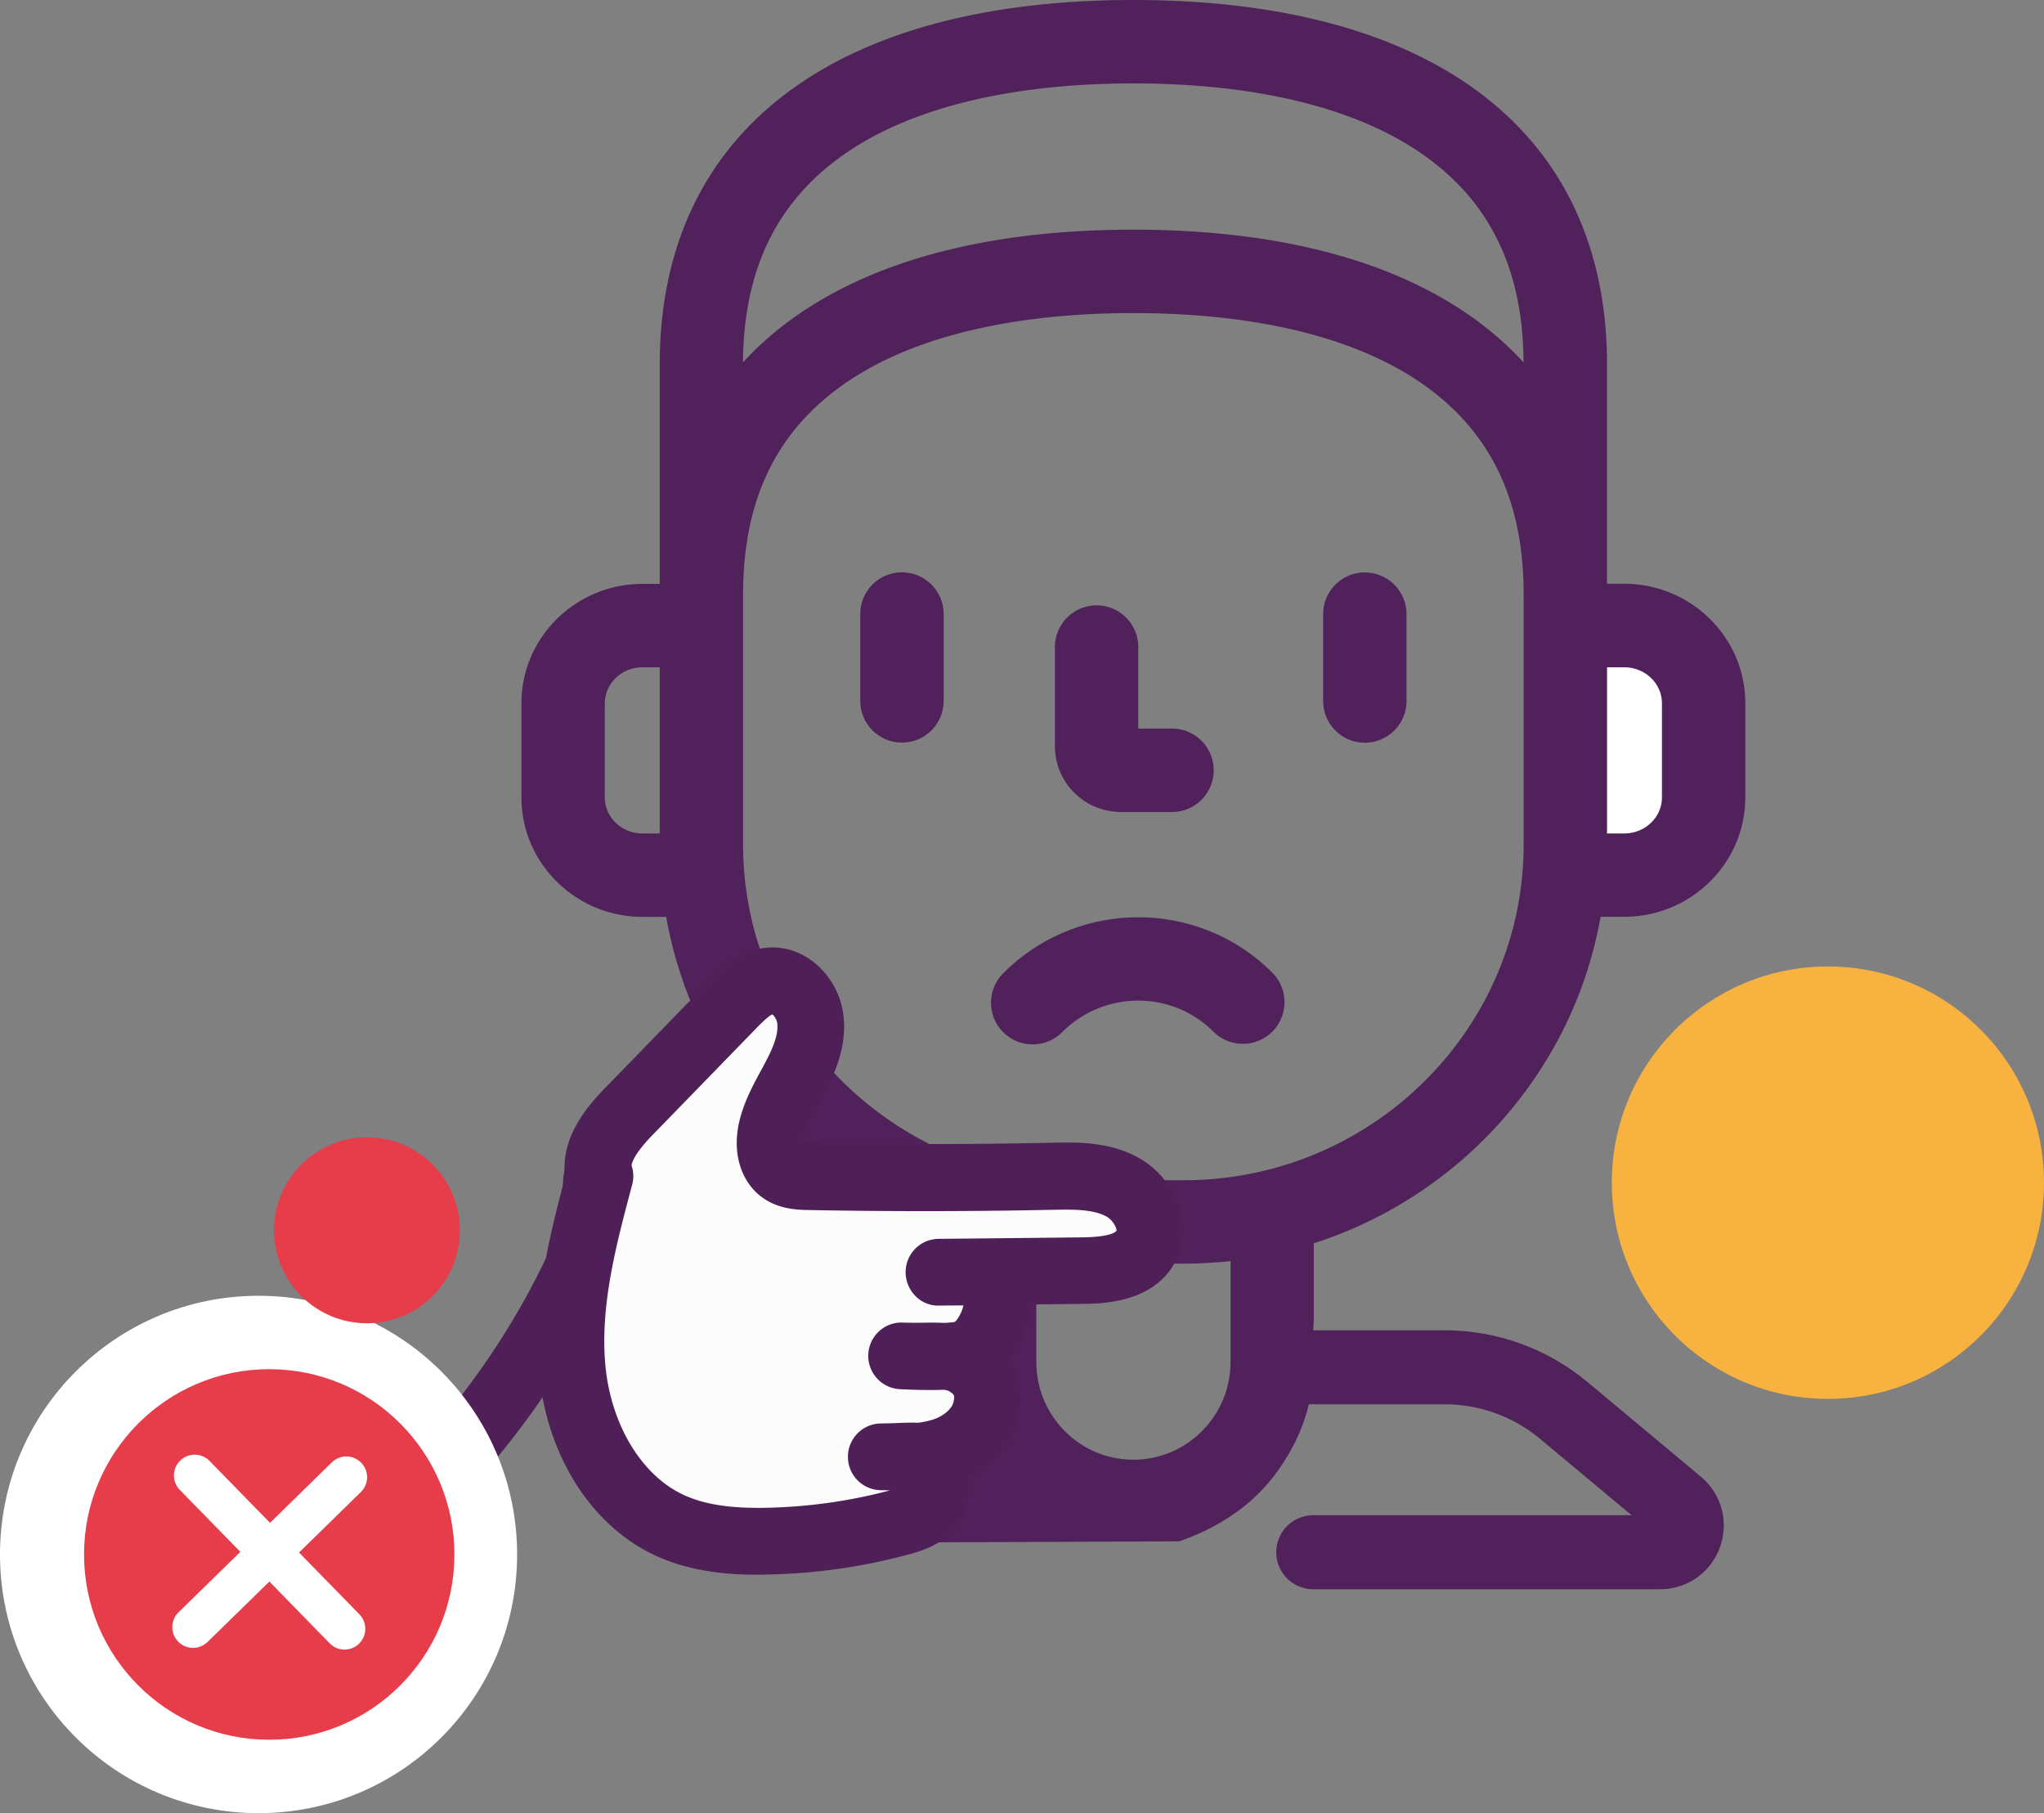 <svg width="221" height="196" fill="none" xmlns="http://www.w3.org/2000/svg"><rect width="100%" height="100%" fill="#808080" stroke="none"/><path d="M123.071 99.16a20.594 20.594 0 00-14.603 6.047c-1.754 1.768-1.754 4.617 0 6.372a4.512 4.512 0 006.37 0 11.58 11.58 0 018.197-3.414h.024c3.077 0 5.961 1.19 8.137 3.354a4.512 4.512 0 006.37 0 4.516 4.516 0 000-6.372c-3.979-3.991-9.231-5.987-14.495-5.987z" fill="#51215B"/><path d="M181.483 68.515h-11.43v25.476h11.43V68.515z" fill="#fff"/><path d="M121.198 87.775h5.636a4.51 4.51 0 000-9.017h-3.761v-8.812a4.51 4.51 0 00-4.507-4.508 4.51 4.51 0 00-4.507 4.508V80.67c0 3.92 3.197 7.105 7.139 7.105zM97.52 61.867a4.51 4.51 0 00-4.506 4.508v9.39a4.51 4.51 0 004.507 4.508 4.51 4.51 0 004.507-4.508v-9.39a4.51 4.51 0 00-4.507-4.508zm50.046 18.418a4.51 4.51 0 004.507-4.508v-9.39a4.51 4.51 0 00-4.507-4.508 4.51 4.51 0 00-4.507 4.508v9.39a4.51 4.51 0 004.507 4.508z" fill="#51215B"/><path d="M221 127.845c0 12.912-10.456 23.372-23.364 23.372-12.908 0-23.365-10.46-23.365-23.372 0-12.912 10.457-23.371 23.365-23.371 12.908 0 23.364 10.459 23.364 23.371z" fill="#F8B23F"/><path d="M40.623 169.371a3.639 3.639 0 01-2.752-1.263 3.614 3.614 0 01.409-5.085 81.985 81.985 0 0022.763-31.583c-.012-.288-.048-.685-.072-.986-.204-2.5-.505-6.287 3.077-6.961a3.59 3.59 0 014.206 2.874 3.647 3.647 0 01-.192 2.007c.012.457.072 1.094.096 1.503.132 1.647.217 2.645-.192 3.679a89.25 89.25 0 01-25.011 34.961 3.562 3.562 0 01-2.332.854zm24.783-38.797c0 .013 0 .013 0 0 0 .013 0 .013 0 0z" fill="#4F1F58"/><path d="M138.947 157.793a19.425 19.425 0 002.56-5.975l.541-9.017v-8.403c15.937-5.11 28.064-18.659 31.009-35.298h2.56c7.223 0 13.088-5.795 13.088-12.912v-10.17c0-7.118-5.877-12.913-13.088-12.913h-1.863V39.397C173.754 14.355 155.089 0 122.542 0 89.995 0 71.33 14.355 71.33 39.397v23.72h-1.863c-7.223 0-13.088 5.795-13.088 12.912V86.2c0 7.117 5.877 12.912 13.088 12.912h2.56c2.945 16.639 15.072 30.188 31.009 35.298v8.403h-27.68c-9.194 0-8.58 6.408-10.636 14.992l11.261 9.017 51.525-.205c4.867-1.707 8.809-4.508 11.441-8.824zm34.807-85.659h1.863c2.247 0 4.074 1.743 4.074 3.895V86.2c0 2.152-1.827 3.895-4.074 3.895h-1.863V72.134zM71.33 90.095h-1.863c-2.247 0-4.074-1.743-4.074-3.895V76.03c0-2.14 1.827-3.896 4.074-3.896h1.863v17.961zm20.66-73.9c7.151-4.702 17.728-7.178 30.552-7.178 12.836 0 23.4 2.476 30.551 7.177 7.777 5.098 11.586 12.623 11.635 22.975-8.546-9.305-22.932-14.343-42.198-14.343-19.266 0-33.653 5.037-42.198 14.343.072-10.351 3.882-17.865 11.658-22.975zm-11.646 75.09V64.224c0-10.471 3.81-18.057 11.646-23.203 7.151-4.7 17.728-7.177 30.552-7.177 12.836 0 23.4 2.476 30.551 7.177 7.837 5.146 11.647 12.732 11.647 23.203v27.063c0 20.017-16.49 36.295-36.766 36.295h-10.877c-20.263 0-36.753-16.278-36.753-36.296zm-3.846 66.508c1.707-3.522-5.312-5.975-1.142-5.975h28.22a19.474 19.474 0 002.56 5.975H76.498zm35.552-10.568v-10.904c1.658.18 3.341.277 5.059.277h10.877c1.707 0 3.39-.097 5.06-.277v10.904c0 5.831-4.711 10.568-10.504 10.568-5.793 0-10.492-4.737-10.492-10.568z" fill="#51215B"/><path d="M64.722 127.04c-.505-2.717 1.575-5.158 3.498-7.129 3.677-3.787 7.355-7.562 11.033-11.349 1.142-1.179 2.44-2.429 4.086-2.537 2.164-.132 3.978 1.935 4.267 4.087.288 2.152-.565 4.28-1.563 6.204-.997 1.924-2.187 3.799-2.632 5.915-.324 1.527-.132 3.366 1.13 4.268.841.601 1.96.649 2.993.673 8.737.168 17.487.156 26.225-.024 2.584-.048 5.3-.084 7.571 1.142 2.272 1.239 3.798 4.22 2.548 6.48-1.25 2.248-4.314 2.549-6.886 2.573-5.156.048-10.312.108-15.456.156 2.848-.024 4.495 0 4.495 0 1.322.89 2.031 2.597 1.718 4.16-.372 1.876-1.562 3.967-3.365 4.629-1.238.457-4.976.348-6.887.264 3.834.12 5.529-.324 7.272.914 1.754 1.238 2.319 2.813 1.838 4.905-.504 2.2-2.475 3.811-4.627 4.52-2.151.71-4.447.65-6.694.589 3.966-.06 4.218-.396 4.939.626 1.022 1.454 1.443 3.498.277 4.833-.793.901-2.02 1.298-3.185 1.611a59.28 59.28 0 01-14.302 2.043c-3.618.073-7.344-.204-10.625-1.731-6.358-2.933-9.927-10.087-10.54-17.059-.625-6.973 1.202-13.91 3.017-20.679" fill="#FCFCFC"/><path d="M81.932 170.224c-3.281 0-7.283-.324-11.057-2.068-6.983-3.222-11.815-10.892-12.62-20.017-.649-7.297 1.142-14.487 2.849-20.907-.577-4.58 2.848-8.103 4.53-9.834l11.034-11.349c1.238-1.274 3.33-3.414 6.442-3.619 3.882-.264 7.5 2.982 8.064 7.202.445 3.258-.805 6.167-1.947 8.343l-.612 1.154c-.734 1.359-1.43 2.645-1.695 3.847-.048.217-.06.409-.06.553.264.024.565.024.733.024a647.9 647.9 0 0026.081-.024c2.764-.06 6.225-.132 9.362 1.587 2.175 1.179 3.87 3.294 4.555 5.639.577 2.008.373 4.051-.589 5.771-2.415 4.352-7.92 4.4-9.999 4.424l-5.613.06c0 .457-.048.914-.144 1.358-.301 1.491-.962 3.186-2.055 4.605 1.105 1.767 1.43 3.883.901 6.203-.625 2.718-2.632 5.098-5.408 6.481.36 2.067-.145 4.111-1.503 5.662-1.586 1.803-3.774 2.392-4.951 2.717a62.73 62.73 0 01-15.168 2.164c-.349.012-.733.024-1.13.024zM68.28 125.97a3.63 3.63 0 01.072 2.092c-1.707 6.396-3.473 13.008-2.909 19.428.577 6.456 3.895 11.986 8.462 14.102 2.26 1.046 5.047 1.479 9.038 1.395a56.36 56.36 0 0013.28-1.876c-.348-.012-.697-.012-1.033-.024a3.602 3.602 0 01-3.51-3.631 3.602 3.602 0 013.558-3.582c.901-.012 1.61-.036 2.163-.06.625-.024 1.238-.048 1.827-.012a9.468 9.468 0 001.623-.337c1.141-.373 2.067-1.154 2.235-1.887.168-.758.096-.806-.409-1.155-.144-.096-.324-.156-.637-.192-1.153.048-2.68.036-4.723-.06a3.612 3.612 0 01-3.437-3.739c.072-1.984 1.754-3.547 3.713-3.462.926.024 1.72.024 2.416.012a31.027 31.027 0 012.116.024c.588-.036.949-.073 1.105-.109.145-.072.709-.781.938-1.779-.661 0-1.491 0-2.476.012h-.132c-1.983.084-3.618-1.575-3.642-3.571a3.601 3.601 0 013.57-3.642h.156l15.3-.157c3.293-.036 3.725-.649 3.773-.721.049-.228-.336-1.13-1.117-1.551-1.467-.793-3.654-.745-5.769-.709-8.75.18-17.62.192-26.37.024-1.213-.024-3.232-.06-5.023-1.347-2.272-1.635-3.257-4.676-2.56-7.958.469-2.224 1.502-4.112 2.404-5.783.192-.349.384-.697.564-1.058.638-1.226 1.359-2.801 1.19-4.052-.06-.42-.348-.817-.528-.949-.289.108-.854.589-1.659 1.418l-11.033 11.349c-.625.626-2.32 2.369-2.536 3.547z" fill="#4F1F58"/><path d="M137.686 147.802h18.52c4.7 0 9.255 1.648 12.872 4.665l12.259 10.231c2.068 1.731.854 5.098-1.85 5.098h-37.499" stroke="#51215B" stroke-width="8" stroke-miterlimit="10" stroke-linecap="round"/><path d="M55.911 168.036C55.911 183.485 43.4 196 27.955 196 12.513 196 0 183.485 0 168.036c0-15.449 12.511-27.964 27.956-27.964 15.444 0 27.955 12.527 27.955 27.964z" fill="#fff"/><path d="M49.132 168.036c0 11.061-8.966 20.029-20.023 20.029s-20.023-8.968-20.023-20.029c0-11.06 8.966-20.029 20.023-20.029s20.023 8.969 20.023 20.029z" fill="#E73C4A"/><path d="M37.246 178.315a2.218 2.218 0 01-1.598-.673l-16.201-16.579a2.243 2.243 0 01.036-3.174 2.242 2.242 0 013.173.036l16.201 16.579a2.243 2.243 0 01-1.61 3.811z" fill="#fff"/><path d="M20.866 178.135a2.243 2.243 0 01-1.563-3.847l16.574-16.206a2.24 2.24 0 013.173.036 2.243 2.243 0 01-.036 3.174L22.44 177.498c-.445.42-1.01.637-1.574.637z" fill="#fff"/><path d="M49.722 132.991c0 5.554-4.495 10.051-10.047 10.051-5.553 0-10.048-4.497-10.048-10.051s4.495-10.051 10.048-10.051c5.552 0 10.047 4.509 10.047 10.051z" fill="#E73C4A"/></svg>